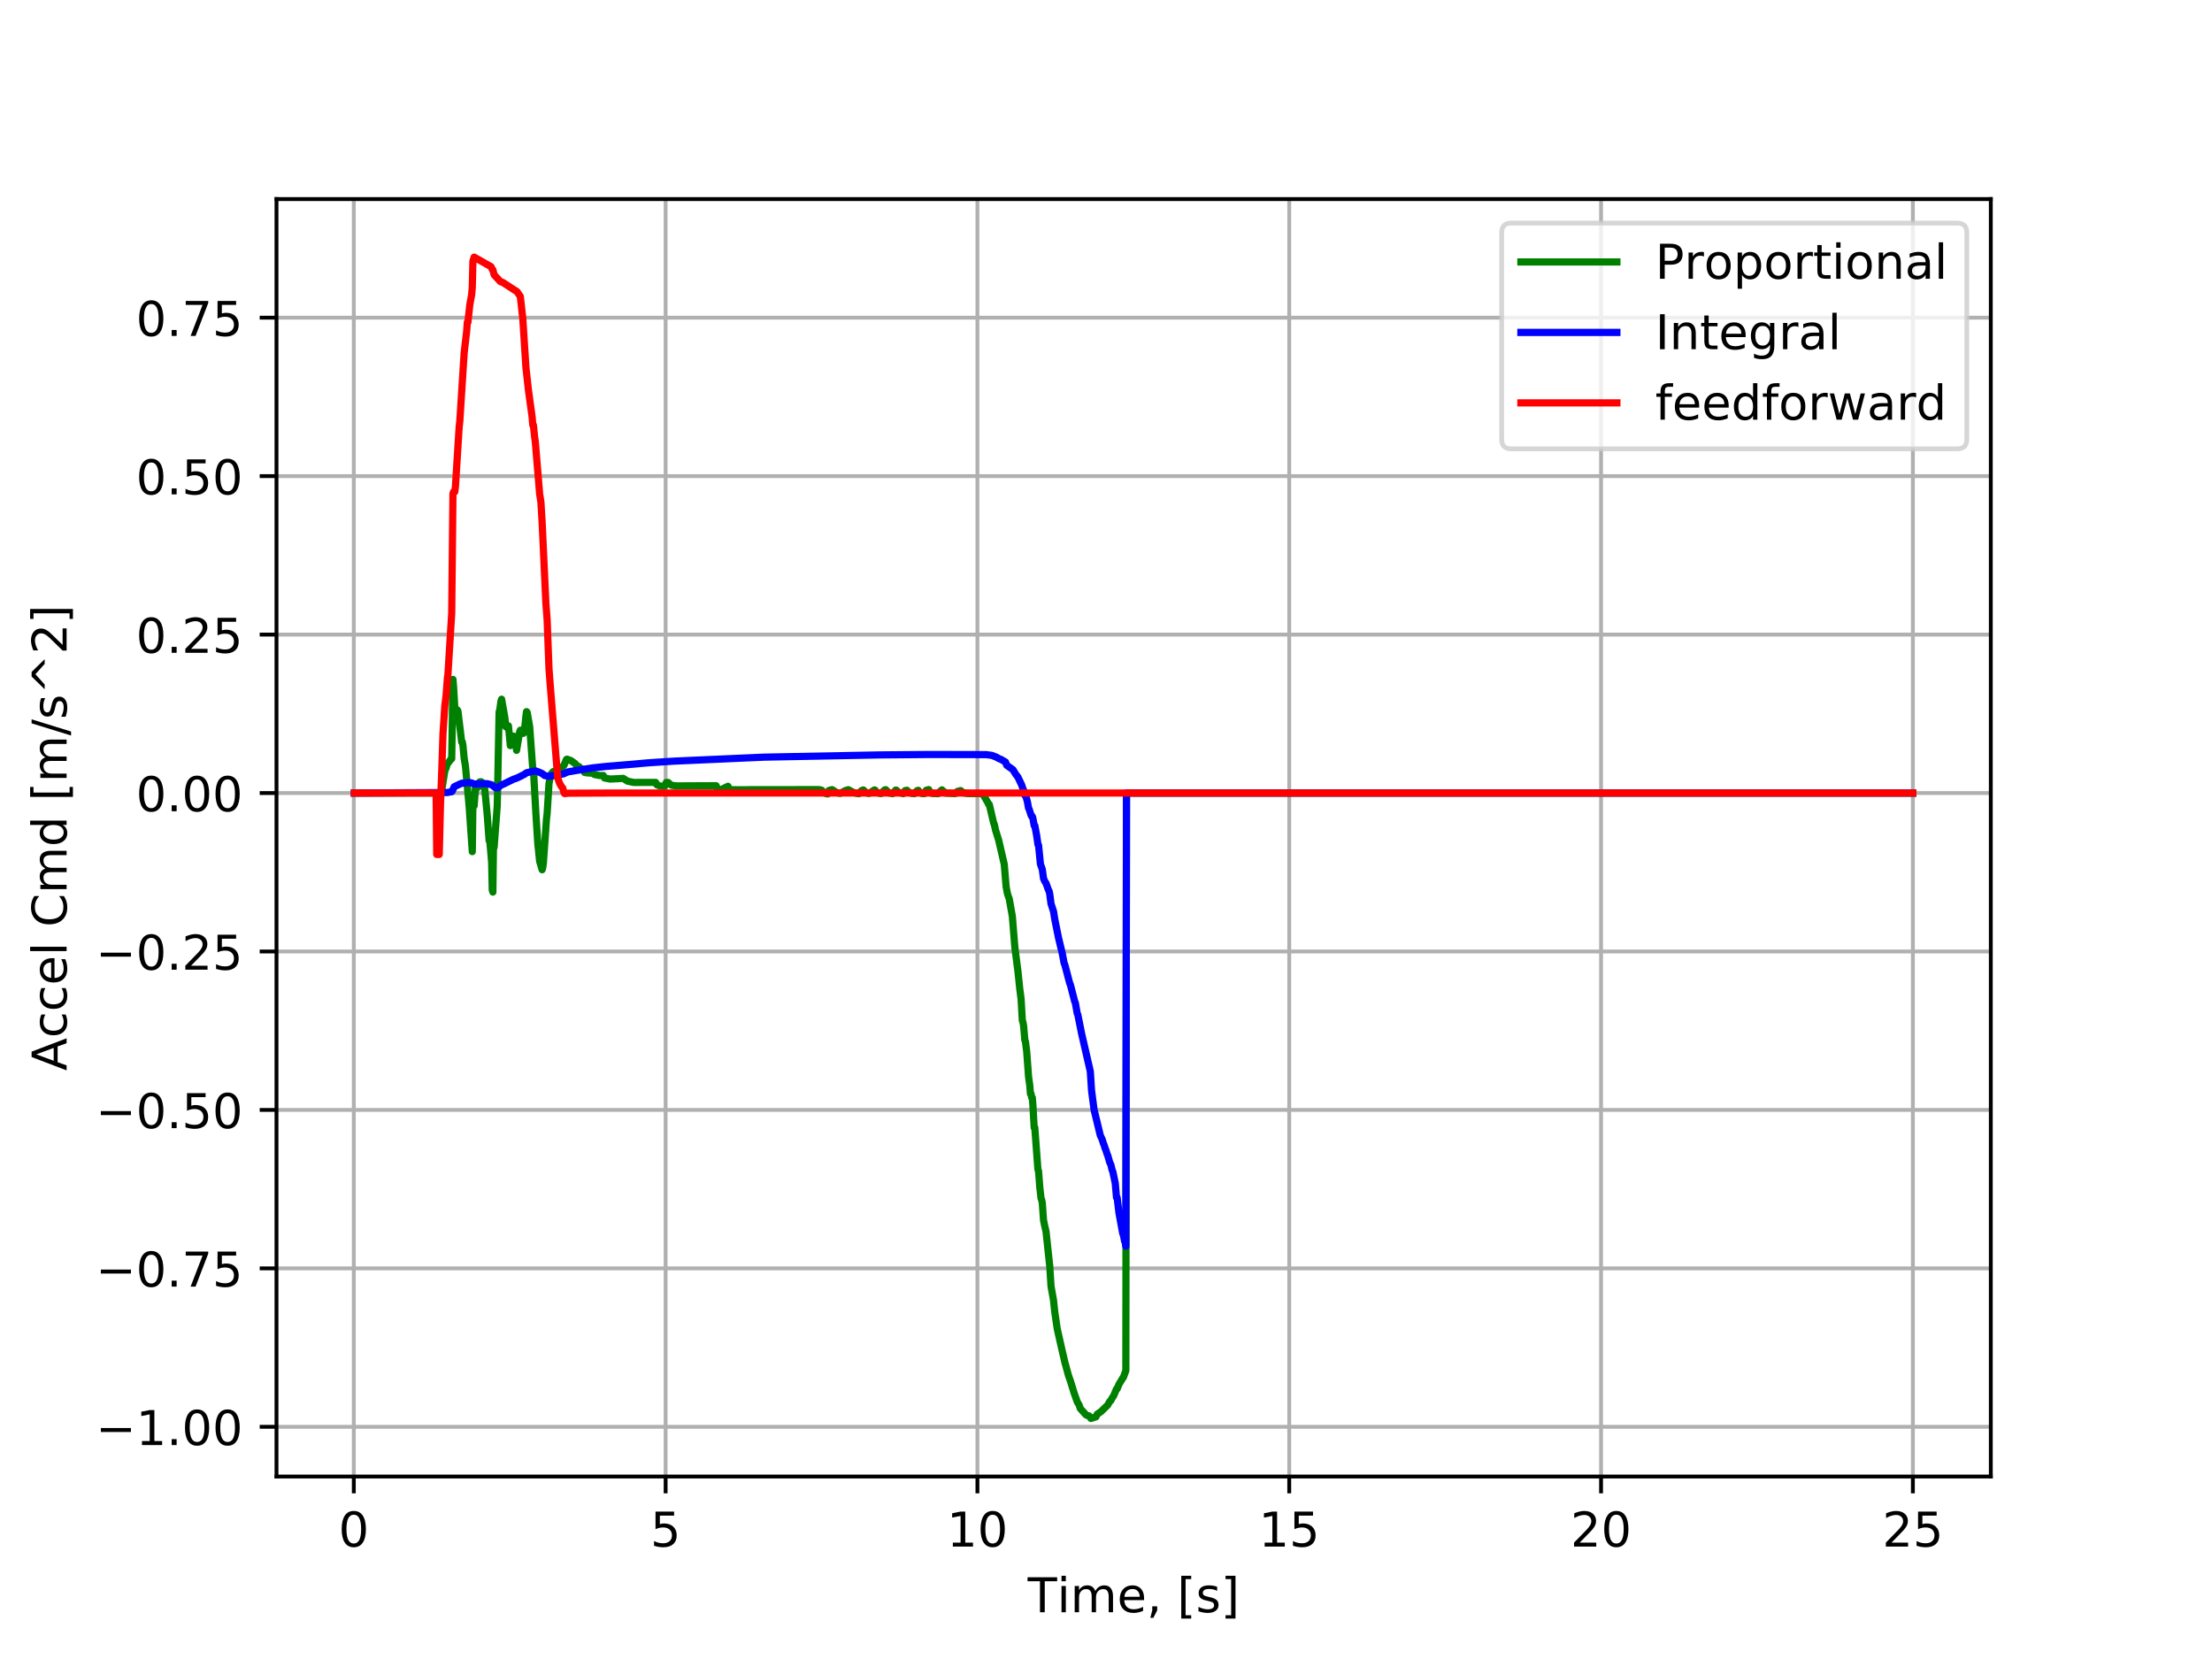 <?xml version="1.0" encoding="utf-8" standalone="no"?>
<!DOCTYPE svg PUBLIC "-//W3C//DTD SVG 1.1//EN"
  "http://www.w3.org/Graphics/SVG/1.1/DTD/svg11.dtd">
<!-- Created with matplotlib (http://matplotlib.org/) -->
<svg height="345.6pt" version="1.1" viewBox="0 0 460.8 345.6" width="460.8pt" xmlns="http://www.w3.org/2000/svg" xmlns:xlink="http://www.w3.org/1999/xlink">
 <defs>
  <style type="text/css">
*{stroke-linecap:butt;stroke-linejoin:round;}
  </style>
 </defs>
 <g id="figure_1">
  <g id="patch_1">
   <path d="M 0 345.6 
L 460.8 345.6 
L 460.8 0 
L 0 0 
z
" style="fill:#ffffff;"/>
  </g>
  <g id="axes_1">
   <g id="patch_2">
    <path d="M 57.6 307.584 
L 414.72 307.584 
L 414.72 41.472 
L 57.6 41.472 
z
" style="fill:#ffffff;"/>
   </g>
   <g id="matplotlib.axis_1">
    <g id="xtick_1">
     <g id="line2d_1">
      <path clip-path="url(#pc767f02cb2)" d="M 73.703 307.584 
L 73.703 41.472 
" style="fill:none;stroke:#b0b0b0;stroke-linecap:square;stroke-width:0.8;"/>
     </g>
     <g id="line2d_2">
      <defs>
       <path d="M 0 0 
L 0 3.5 
" id="m3c11b7b34b" style="stroke:#000000;stroke-width:0.8;"/>
      </defs>
      <g>
       <use style="stroke:#000000;stroke-width:0.8;" x="73.703" xlink:href="#m3c11b7b34b" y="307.584"/>
      </g>
     </g>
     <g id="text_1">
      <!-- 0 -->
      <defs>
       <path d="M 31.781 66.406 
Q 24.172 66.406 20.328 58.906 
Q 16.5 51.422 16.5 36.375 
Q 16.5 21.391 20.328 13.891 
Q 24.172 6.391 31.781 6.391 
Q 39.453 6.391 43.281 13.891 
Q 47.125 21.391 47.125 36.375 
Q 47.125 51.422 43.281 58.906 
Q 39.453 66.406 31.781 66.406 
z
M 31.781 74.219 
Q 44.047 74.219 50.516 64.516 
Q 56.984 54.828 56.984 36.375 
Q 56.984 17.969 50.516 8.266 
Q 44.047 -1.422 31.781 -1.422 
Q 19.531 -1.422 13.062 8.266 
Q 6.594 17.969 6.594 36.375 
Q 6.594 54.828 13.062 64.516 
Q 19.531 74.219 31.781 74.219 
z
" id="DejaVuSans-30"/>
      </defs>
      <g transform="translate(70.522 322.182)scale(0.1 -0.1)">
       <use xlink:href="#DejaVuSans-30"/>
      </g>
     </g>
    </g>
    <g id="xtick_2">
     <g id="line2d_3">
      <path clip-path="url(#pc767f02cb2)" d="M 138.66 307.584 
L 138.66 41.472 
" style="fill:none;stroke:#b0b0b0;stroke-linecap:square;stroke-width:0.8;"/>
     </g>
     <g id="line2d_4">
      <g>
       <use style="stroke:#000000;stroke-width:0.8;" x="138.66" xlink:href="#m3c11b7b34b" y="307.584"/>
      </g>
     </g>
     <g id="text_2">
      <!-- 5 -->
      <defs>
       <path d="M 10.797 72.906 
L 49.516 72.906 
L 49.516 64.594 
L 19.828 64.594 
L 19.828 46.734 
Q 21.969 47.469 24.109 47.828 
Q 26.266 48.188 28.422 48.188 
Q 40.625 48.188 47.75 41.5 
Q 54.891 34.812 54.891 23.391 
Q 54.891 11.625 47.562 5.094 
Q 40.234 -1.422 26.906 -1.422 
Q 22.312 -1.422 17.547 -0.641 
Q 12.797 0.141 7.719 1.703 
L 7.719 11.625 
Q 12.109 9.234 16.797 8.062 
Q 21.484 6.891 26.703 6.891 
Q 35.156 6.891 40.078 11.328 
Q 45.016 15.766 45.016 23.391 
Q 45.016 31 40.078 35.438 
Q 35.156 39.891 26.703 39.891 
Q 22.75 39.891 18.812 39.016 
Q 14.891 38.141 10.797 36.281 
z
" id="DejaVuSans-35"/>
      </defs>
      <g transform="translate(135.478 322.182)scale(0.1 -0.1)">
       <use xlink:href="#DejaVuSans-35"/>
      </g>
     </g>
    </g>
    <g id="xtick_3">
     <g id="line2d_5">
      <path clip-path="url(#pc767f02cb2)" d="M 203.617 307.584 
L 203.617 41.472 
" style="fill:none;stroke:#b0b0b0;stroke-linecap:square;stroke-width:0.8;"/>
     </g>
     <g id="line2d_6">
      <g>
       <use style="stroke:#000000;stroke-width:0.8;" x="203.617" xlink:href="#m3c11b7b34b" y="307.584"/>
      </g>
     </g>
     <g id="text_3">
      <!-- 10 -->
      <defs>
       <path d="M 12.406 8.297 
L 28.516 8.297 
L 28.516 63.922 
L 10.984 60.406 
L 10.984 69.391 
L 28.422 72.906 
L 38.281 72.906 
L 38.281 8.297 
L 54.391 8.297 
L 54.391 0 
L 12.406 0 
z
" id="DejaVuSans-31"/>
      </defs>
      <g transform="translate(197.254 322.182)scale(0.1 -0.1)">
       <use xlink:href="#DejaVuSans-31"/>
       <use x="63.623" xlink:href="#DejaVuSans-30"/>
      </g>
     </g>
    </g>
    <g id="xtick_4">
     <g id="line2d_7">
      <path clip-path="url(#pc767f02cb2)" d="M 268.573 307.584 
L 268.573 41.472 
" style="fill:none;stroke:#b0b0b0;stroke-linecap:square;stroke-width:0.8;"/>
     </g>
     <g id="line2d_8">
      <g>
       <use style="stroke:#000000;stroke-width:0.8;" x="268.573" xlink:href="#m3c11b7b34b" y="307.584"/>
      </g>
     </g>
     <g id="text_4">
      <!-- 15 -->
      <g transform="translate(262.211 322.182)scale(0.1 -0.1)">
       <use xlink:href="#DejaVuSans-31"/>
       <use x="63.623" xlink:href="#DejaVuSans-35"/>
      </g>
     </g>
    </g>
    <g id="xtick_5">
     <g id="line2d_9">
      <path clip-path="url(#pc767f02cb2)" d="M 333.53 307.584 
L 333.53 41.472 
" style="fill:none;stroke:#b0b0b0;stroke-linecap:square;stroke-width:0.8;"/>
     </g>
     <g id="line2d_10">
      <g>
       <use style="stroke:#000000;stroke-width:0.8;" x="333.53" xlink:href="#m3c11b7b34b" y="307.584"/>
      </g>
     </g>
     <g id="text_5">
      <!-- 20 -->
      <defs>
       <path d="M 19.188 8.297 
L 53.609 8.297 
L 53.609 0 
L 7.328 0 
L 7.328 8.297 
Q 12.938 14.109 22.625 23.891 
Q 32.328 33.688 34.812 36.531 
Q 39.547 41.844 41.422 45.531 
Q 43.312 49.219 43.312 52.781 
Q 43.312 58.594 39.234 62.25 
Q 35.156 65.922 28.609 65.922 
Q 23.969 65.922 18.812 64.312 
Q 13.672 62.703 7.812 59.422 
L 7.812 69.391 
Q 13.766 71.781 18.938 73 
Q 24.125 74.219 28.422 74.219 
Q 39.75 74.219 46.484 68.547 
Q 53.219 62.891 53.219 53.422 
Q 53.219 48.922 51.531 44.891 
Q 49.859 40.875 45.406 35.406 
Q 44.188 33.984 37.641 27.219 
Q 31.109 20.453 19.188 8.297 
z
" id="DejaVuSans-32"/>
      </defs>
      <g transform="translate(327.168 322.182)scale(0.1 -0.1)">
       <use xlink:href="#DejaVuSans-32"/>
       <use x="63.623" xlink:href="#DejaVuSans-30"/>
      </g>
     </g>
    </g>
    <g id="xtick_6">
     <g id="line2d_11">
      <path clip-path="url(#pc767f02cb2)" d="M 398.487 307.584 
L 398.487 41.472 
" style="fill:none;stroke:#b0b0b0;stroke-linecap:square;stroke-width:0.8;"/>
     </g>
     <g id="line2d_12">
      <g>
       <use style="stroke:#000000;stroke-width:0.8;" x="398.487" xlink:href="#m3c11b7b34b" y="307.584"/>
      </g>
     </g>
     <g id="text_6">
      <!-- 25 -->
      <g transform="translate(392.125 322.182)scale(0.1 -0.1)">
       <use xlink:href="#DejaVuSans-32"/>
       <use x="63.623" xlink:href="#DejaVuSans-35"/>
      </g>
     </g>
    </g>
    <g id="text_7">
     <!-- Time, [s] -->
     <defs>
      <path d="M -0.297 72.906 
L 61.375 72.906 
L 61.375 64.594 
L 35.5 64.594 
L 35.5 0 
L 25.594 0 
L 25.594 64.594 
L -0.297 64.594 
z
" id="DejaVuSans-54"/>
      <path d="M 9.422 54.688 
L 18.406 54.688 
L 18.406 0 
L 9.422 0 
z
M 9.422 75.984 
L 18.406 75.984 
L 18.406 64.594 
L 9.422 64.594 
z
" id="DejaVuSans-69"/>
      <path d="M 52 44.188 
Q 55.375 50.25 60.062 53.125 
Q 64.75 56 71.094 56 
Q 79.641 56 84.281 50.016 
Q 88.922 44.047 88.922 33.016 
L 88.922 0 
L 79.891 0 
L 79.891 32.719 
Q 79.891 40.578 77.094 44.375 
Q 74.312 48.188 68.609 48.188 
Q 61.625 48.188 57.562 43.547 
Q 53.516 38.922 53.516 30.906 
L 53.516 0 
L 44.484 0 
L 44.484 32.719 
Q 44.484 40.625 41.703 44.406 
Q 38.922 48.188 33.109 48.188 
Q 26.219 48.188 22.156 43.531 
Q 18.109 38.875 18.109 30.906 
L 18.109 0 
L 9.078 0 
L 9.078 54.688 
L 18.109 54.688 
L 18.109 46.188 
Q 21.188 51.219 25.484 53.609 
Q 29.781 56 35.688 56 
Q 41.656 56 45.828 52.969 
Q 50 49.953 52 44.188 
z
" id="DejaVuSans-6d"/>
      <path d="M 56.203 29.594 
L 56.203 25.203 
L 14.891 25.203 
Q 15.484 15.922 20.484 11.062 
Q 25.484 6.203 34.422 6.203 
Q 39.594 6.203 44.453 7.469 
Q 49.312 8.734 54.109 11.281 
L 54.109 2.781 
Q 49.266 0.734 44.188 -0.344 
Q 39.109 -1.422 33.891 -1.422 
Q 20.797 -1.422 13.156 6.188 
Q 5.516 13.812 5.516 26.812 
Q 5.516 40.234 12.766 48.109 
Q 20.016 56 32.328 56 
Q 43.359 56 49.781 48.891 
Q 56.203 41.797 56.203 29.594 
z
M 47.219 32.234 
Q 47.125 39.594 43.094 43.984 
Q 39.062 48.391 32.422 48.391 
Q 24.906 48.391 20.391 44.141 
Q 15.875 39.891 15.188 32.172 
z
" id="DejaVuSans-65"/>
      <path d="M 11.719 12.406 
L 22.016 12.406 
L 22.016 4 
L 14.016 -11.625 
L 7.719 -11.625 
L 11.719 4 
z
" id="DejaVuSans-2c"/>
      <path id="DejaVuSans-20"/>
      <path d="M 8.594 75.984 
L 29.297 75.984 
L 29.297 69 
L 17.578 69 
L 17.578 -6.203 
L 29.297 -6.203 
L 29.297 -13.188 
L 8.594 -13.188 
z
" id="DejaVuSans-5b"/>
      <path d="M 44.281 53.078 
L 44.281 44.578 
Q 40.484 46.531 36.375 47.5 
Q 32.281 48.484 27.875 48.484 
Q 21.188 48.484 17.844 46.438 
Q 14.5 44.391 14.5 40.281 
Q 14.5 37.156 16.891 35.375 
Q 19.281 33.594 26.516 31.984 
L 29.594 31.297 
Q 39.156 29.25 43.188 25.516 
Q 47.219 21.781 47.219 15.094 
Q 47.219 7.469 41.188 3.016 
Q 35.156 -1.422 24.609 -1.422 
Q 20.219 -1.422 15.453 -0.562 
Q 10.688 0.297 5.422 2 
L 5.422 11.281 
Q 10.406 8.688 15.234 7.391 
Q 20.062 6.109 24.812 6.109 
Q 31.156 6.109 34.562 8.281 
Q 37.984 10.453 37.984 14.406 
Q 37.984 18.062 35.516 20.016 
Q 33.062 21.969 24.703 23.781 
L 21.578 24.516 
Q 13.234 26.266 9.516 29.906 
Q 5.812 33.547 5.812 39.891 
Q 5.812 47.609 11.281 51.797 
Q 16.75 56 26.812 56 
Q 31.781 56 36.172 55.266 
Q 40.578 54.547 44.281 53.078 
z
" id="DejaVuSans-73"/>
      <path d="M 30.422 75.984 
L 30.422 -13.188 
L 9.719 -13.188 
L 9.719 -6.203 
L 21.391 -6.203 
L 21.391 69 
L 9.719 69 
L 9.719 75.984 
z
" id="DejaVuSans-5d"/>
     </defs>
     <g transform="translate(214.088 335.861)scale(0.1 -0.1)">
      <use xlink:href="#DejaVuSans-54"/>
      <use x="61.037" xlink:href="#DejaVuSans-69"/>
      <use x="88.82" xlink:href="#DejaVuSans-6d"/>
      <use x="186.232" xlink:href="#DejaVuSans-65"/>
      <use x="247.756" xlink:href="#DejaVuSans-2c"/>
      <use x="279.543" xlink:href="#DejaVuSans-20"/>
      <use x="311.33" xlink:href="#DejaVuSans-5b"/>
      <use x="350.344" xlink:href="#DejaVuSans-73"/>
      <use x="402.443" xlink:href="#DejaVuSans-5d"/>
     </g>
    </g>
   </g>
   <g id="matplotlib.axis_2">
    <g id="ytick_1">
     <g id="line2d_13">
      <path clip-path="url(#pc767f02cb2)" d="M 57.6 297.231 
L 414.72 297.231 
" style="fill:none;stroke:#b0b0b0;stroke-linecap:square;stroke-width:0.8;"/>
     </g>
     <g id="line2d_14">
      <defs>
       <path d="M 0 0 
L -3.5 0 
" id="m447a50651e" style="stroke:#000000;stroke-width:0.8;"/>
      </defs>
      <g>
       <use style="stroke:#000000;stroke-width:0.8;" x="57.6" xlink:href="#m447a50651e" y="297.231"/>
      </g>
     </g>
     <g id="text_8">
      <!-- −1.00 -->
      <defs>
       <path d="M 10.594 35.5 
L 73.188 35.5 
L 73.188 27.203 
L 10.594 27.203 
z
" id="DejaVuSans-2212"/>
       <path d="M 10.688 12.406 
L 21 12.406 
L 21 0 
L 10.688 0 
z
" id="DejaVuSans-2e"/>
      </defs>
      <g transform="translate(19.955 301.03)scale(0.1 -0.1)">
       <use xlink:href="#DejaVuSans-2212"/>
       <use x="83.789" xlink:href="#DejaVuSans-31"/>
       <use x="147.412" xlink:href="#DejaVuSans-2e"/>
       <use x="179.199" xlink:href="#DejaVuSans-30"/>
       <use x="242.822" xlink:href="#DejaVuSans-30"/>
      </g>
     </g>
    </g>
    <g id="ytick_2">
     <g id="line2d_15">
      <path clip-path="url(#pc767f02cb2)" d="M 57.6 264.224 
L 414.72 264.224 
" style="fill:none;stroke:#b0b0b0;stroke-linecap:square;stroke-width:0.8;"/>
     </g>
     <g id="line2d_16">
      <g>
       <use style="stroke:#000000;stroke-width:0.8;" x="57.6" xlink:href="#m447a50651e" y="264.224"/>
      </g>
     </g>
     <g id="text_9">
      <!-- −0.75 -->
      <defs>
       <path d="M 8.203 72.906 
L 55.078 72.906 
L 55.078 68.703 
L 28.609 0 
L 18.312 0 
L 43.219 64.594 
L 8.203 64.594 
z
" id="DejaVuSans-37"/>
      </defs>
      <g transform="translate(19.955 268.023)scale(0.1 -0.1)">
       <use xlink:href="#DejaVuSans-2212"/>
       <use x="83.789" xlink:href="#DejaVuSans-30"/>
       <use x="147.412" xlink:href="#DejaVuSans-2e"/>
       <use x="179.199" xlink:href="#DejaVuSans-37"/>
       <use x="242.822" xlink:href="#DejaVuSans-35"/>
      </g>
     </g>
    </g>
    <g id="ytick_3">
     <g id="line2d_17">
      <path clip-path="url(#pc767f02cb2)" d="M 57.6 231.216 
L 414.72 231.216 
" style="fill:none;stroke:#b0b0b0;stroke-linecap:square;stroke-width:0.8;"/>
     </g>
     <g id="line2d_18">
      <g>
       <use style="stroke:#000000;stroke-width:0.8;" x="57.6" xlink:href="#m447a50651e" y="231.216"/>
      </g>
     </g>
     <g id="text_10">
      <!-- −0.50 -->
      <g transform="translate(19.955 235.015)scale(0.1 -0.1)">
       <use xlink:href="#DejaVuSans-2212"/>
       <use x="83.789" xlink:href="#DejaVuSans-30"/>
       <use x="147.412" xlink:href="#DejaVuSans-2e"/>
       <use x="179.199" xlink:href="#DejaVuSans-35"/>
       <use x="242.822" xlink:href="#DejaVuSans-30"/>
      </g>
     </g>
    </g>
    <g id="ytick_4">
     <g id="line2d_19">
      <path clip-path="url(#pc767f02cb2)" d="M 57.6 198.209 
L 414.72 198.209 
" style="fill:none;stroke:#b0b0b0;stroke-linecap:square;stroke-width:0.8;"/>
     </g>
     <g id="line2d_20">
      <g>
       <use style="stroke:#000000;stroke-width:0.8;" x="57.6" xlink:href="#m447a50651e" y="198.209"/>
      </g>
     </g>
     <g id="text_11">
      <!-- −0.25 -->
      <g transform="translate(19.955 202.008)scale(0.1 -0.1)">
       <use xlink:href="#DejaVuSans-2212"/>
       <use x="83.789" xlink:href="#DejaVuSans-30"/>
       <use x="147.412" xlink:href="#DejaVuSans-2e"/>
       <use x="179.199" xlink:href="#DejaVuSans-32"/>
       <use x="242.822" xlink:href="#DejaVuSans-35"/>
      </g>
     </g>
    </g>
    <g id="ytick_5">
     <g id="line2d_21">
      <path clip-path="url(#pc767f02cb2)" d="M 57.6 165.201 
L 414.72 165.201 
" style="fill:none;stroke:#b0b0b0;stroke-linecap:square;stroke-width:0.8;"/>
     </g>
     <g id="line2d_22">
      <g>
       <use style="stroke:#000000;stroke-width:0.8;" x="57.6" xlink:href="#m447a50651e" y="165.201"/>
      </g>
     </g>
     <g id="text_12">
      <!-- 0.00 -->
      <g transform="translate(28.334 169)scale(0.1 -0.1)">
       <use xlink:href="#DejaVuSans-30"/>
       <use x="63.623" xlink:href="#DejaVuSans-2e"/>
       <use x="95.41" xlink:href="#DejaVuSans-30"/>
       <use x="159.033" xlink:href="#DejaVuSans-30"/>
      </g>
     </g>
    </g>
    <g id="ytick_6">
     <g id="line2d_23">
      <path clip-path="url(#pc767f02cb2)" d="M 57.6 132.194 
L 414.72 132.194 
" style="fill:none;stroke:#b0b0b0;stroke-linecap:square;stroke-width:0.8;"/>
     </g>
     <g id="line2d_24">
      <g>
       <use style="stroke:#000000;stroke-width:0.8;" x="57.6" xlink:href="#m447a50651e" y="132.194"/>
      </g>
     </g>
     <g id="text_13">
      <!-- 0.25 -->
      <g transform="translate(28.334 135.993)scale(0.1 -0.1)">
       <use xlink:href="#DejaVuSans-30"/>
       <use x="63.623" xlink:href="#DejaVuSans-2e"/>
       <use x="95.41" xlink:href="#DejaVuSans-32"/>
       <use x="159.033" xlink:href="#DejaVuSans-35"/>
      </g>
     </g>
    </g>
    <g id="ytick_7">
     <g id="line2d_25">
      <path clip-path="url(#pc767f02cb2)" d="M 57.6 99.186 
L 414.72 99.186 
" style="fill:none;stroke:#b0b0b0;stroke-linecap:square;stroke-width:0.8;"/>
     </g>
     <g id="line2d_26">
      <g>
       <use style="stroke:#000000;stroke-width:0.8;" x="57.6" xlink:href="#m447a50651e" y="99.186"/>
      </g>
     </g>
     <g id="text_14">
      <!-- 0.50 -->
      <g transform="translate(28.334 102.986)scale(0.1 -0.1)">
       <use xlink:href="#DejaVuSans-30"/>
       <use x="63.623" xlink:href="#DejaVuSans-2e"/>
       <use x="95.41" xlink:href="#DejaVuSans-35"/>
       <use x="159.033" xlink:href="#DejaVuSans-30"/>
      </g>
     </g>
    </g>
    <g id="ytick_8">
     <g id="line2d_27">
      <path clip-path="url(#pc767f02cb2)" d="M 57.6 66.179 
L 414.72 66.179 
" style="fill:none;stroke:#b0b0b0;stroke-linecap:square;stroke-width:0.8;"/>
     </g>
     <g id="line2d_28">
      <g>
       <use style="stroke:#000000;stroke-width:0.8;" x="57.6" xlink:href="#m447a50651e" y="66.179"/>
      </g>
     </g>
     <g id="text_15">
      <!-- 0.75 -->
      <g transform="translate(28.334 69.978)scale(0.1 -0.1)">
       <use xlink:href="#DejaVuSans-30"/>
       <use x="63.623" xlink:href="#DejaVuSans-2e"/>
       <use x="95.41" xlink:href="#DejaVuSans-37"/>
       <use x="159.033" xlink:href="#DejaVuSans-35"/>
      </g>
     </g>
    </g>
    <g id="text_16">
     <!-- Accel Cmd [m/s^2] -->
     <defs>
      <path d="M 34.188 63.188 
L 20.797 26.906 
L 47.609 26.906 
z
M 28.609 72.906 
L 39.797 72.906 
L 67.578 0 
L 57.328 0 
L 50.688 18.703 
L 17.828 18.703 
L 11.188 0 
L 0.781 0 
z
" id="DejaVuSans-41"/>
      <path d="M 48.781 52.594 
L 48.781 44.188 
Q 44.969 46.297 41.141 47.344 
Q 37.312 48.391 33.406 48.391 
Q 24.656 48.391 19.812 42.844 
Q 14.984 37.312 14.984 27.297 
Q 14.984 17.281 19.812 11.734 
Q 24.656 6.203 33.406 6.203 
Q 37.312 6.203 41.141 7.25 
Q 44.969 8.297 48.781 10.406 
L 48.781 2.094 
Q 45.016 0.344 40.984 -0.531 
Q 36.969 -1.422 32.422 -1.422 
Q 20.062 -1.422 12.781 6.344 
Q 5.516 14.109 5.516 27.297 
Q 5.516 40.672 12.859 48.328 
Q 20.219 56 33.016 56 
Q 37.156 56 41.109 55.141 
Q 45.062 54.297 48.781 52.594 
z
" id="DejaVuSans-63"/>
      <path d="M 9.422 75.984 
L 18.406 75.984 
L 18.406 0 
L 9.422 0 
z
" id="DejaVuSans-6c"/>
      <path d="M 64.406 67.281 
L 64.406 56.891 
Q 59.422 61.531 53.781 63.812 
Q 48.141 66.109 41.797 66.109 
Q 29.297 66.109 22.656 58.469 
Q 16.016 50.828 16.016 36.375 
Q 16.016 21.969 22.656 14.328 
Q 29.297 6.688 41.797 6.688 
Q 48.141 6.688 53.781 8.984 
Q 59.422 11.281 64.406 15.922 
L 64.406 5.609 
Q 59.234 2.094 53.438 0.328 
Q 47.656 -1.422 41.219 -1.422 
Q 24.656 -1.422 15.125 8.703 
Q 5.609 18.844 5.609 36.375 
Q 5.609 53.953 15.125 64.078 
Q 24.656 74.219 41.219 74.219 
Q 47.75 74.219 53.531 72.484 
Q 59.328 70.75 64.406 67.281 
z
" id="DejaVuSans-43"/>
      <path d="M 45.406 46.391 
L 45.406 75.984 
L 54.391 75.984 
L 54.391 0 
L 45.406 0 
L 45.406 8.203 
Q 42.578 3.328 38.25 0.953 
Q 33.938 -1.422 27.875 -1.422 
Q 17.969 -1.422 11.734 6.484 
Q 5.516 14.406 5.516 27.297 
Q 5.516 40.188 11.734 48.094 
Q 17.969 56 27.875 56 
Q 33.938 56 38.25 53.625 
Q 42.578 51.266 45.406 46.391 
z
M 14.797 27.297 
Q 14.797 17.391 18.875 11.75 
Q 22.953 6.109 30.078 6.109 
Q 37.203 6.109 41.297 11.75 
Q 45.406 17.391 45.406 27.297 
Q 45.406 37.203 41.297 42.844 
Q 37.203 48.484 30.078 48.484 
Q 22.953 48.484 18.875 42.844 
Q 14.797 37.203 14.797 27.297 
z
" id="DejaVuSans-64"/>
      <path d="M 25.391 72.906 
L 33.688 72.906 
L 8.297 -9.281 
L 0 -9.281 
z
" id="DejaVuSans-2f"/>
      <path d="M 46.688 72.906 
L 73.188 45.703 
L 63.375 45.703 
L 41.891 64.984 
L 20.406 45.703 
L 10.594 45.703 
L 37.109 72.906 
z
" id="DejaVuSans-5e"/>
     </defs>
     <g transform="translate(13.875 223.058)rotate(-90)scale(0.1 -0.1)">
      <use xlink:href="#DejaVuSans-41"/>
      <use x="68.393" xlink:href="#DejaVuSans-63"/>
      <use x="123.373" xlink:href="#DejaVuSans-63"/>
      <use x="178.354" xlink:href="#DejaVuSans-65"/>
      <use x="239.877" xlink:href="#DejaVuSans-6c"/>
      <use x="267.66" xlink:href="#DejaVuSans-20"/>
      <use x="299.447" xlink:href="#DejaVuSans-43"/>
      <use x="369.271" xlink:href="#DejaVuSans-6d"/>
      <use x="466.684" xlink:href="#DejaVuSans-64"/>
      <use x="530.16" xlink:href="#DejaVuSans-20"/>
      <use x="561.947" xlink:href="#DejaVuSans-5b"/>
      <use x="600.961" xlink:href="#DejaVuSans-6d"/>
      <use x="698.373" xlink:href="#DejaVuSans-2f"/>
      <use x="732.064" xlink:href="#DejaVuSans-73"/>
      <use x="784.164" xlink:href="#DejaVuSans-5e"/>
      <use x="867.953" xlink:href="#DejaVuSans-32"/>
      <use x="931.576" xlink:href="#DejaVuSans-5d"/>
     </g>
    </g>
   </g>
   <g id="line2d_29">
    <path clip-path="url(#pc767f02cb2)" d="M 73.833 165.201 
L 90.851 165.201 
L 90.981 165.494 
L 91.111 165.485 
L 91.241 165.627 
L 91.631 165.443 
L 91.891 164.992 
L 92.021 164.644 
L 92.67 160.541 
L 92.93 159.992 
L 93.19 159.024 
L 93.32 158.992 
L 93.969 158.1 
L 94.099 158.07 
L 94.359 141.533 
L 94.489 143.131 
L 94.749 147.494 
L 94.879 147.981 
L 95.269 147.89 
L 95.398 148.118 
L 96.178 154.591 
L 96.308 154.558 
L 96.438 155.297 
L 96.698 158.03 
L 96.957 159.544 
L 97.737 168.069 
L 98.257 175.585 
L 98.386 177.411 
L 98.516 167.282 
L 98.646 167.845 
L 98.776 167.87 
L 99.036 164.202 
L 99.296 163.44 
L 99.426 164.013 
L 99.556 164.016 
L 99.945 162.878 
L 100.075 163.22 
L 100.205 162.847 
L 100.465 163.192 
L 100.595 163.085 
L 100.985 164.371 
L 101.504 169.821 
L 101.894 175.135 
L 102.024 175.135 
L 102.414 179.549 
L 102.544 185.395 
L 102.674 185.838 
L 102.804 175.594 
L 102.933 176.514 
L 103.193 172.974 
L 103.583 167.906 
L 103.713 161.698 
L 103.973 148.282 
L 104.103 147.92 
L 104.362 146.029 
L 104.492 145.662 
L 105.142 149.323 
L 105.402 151.438 
L 105.662 151.117 
L 105.921 151.214 
L 106.311 155.32 
L 106.571 154.418 
L 106.831 153.559 
L 106.961 153.344 
L 107.091 153.4 
L 107.35 154.781 
L 107.48 155.087 
L 107.61 156.312 
L 108.26 152.421 
L 108.39 152.117 
L 108.78 152.784 
L 109.039 152.76 
L 109.169 151.75 
L 109.299 151.693 
L 109.559 149.197 
L 109.689 148.248 
L 109.819 148.404 
L 110.338 151.344 
L 110.988 160.2 
L 111.118 160.2 
L 111.378 164.872 
L 111.638 169.506 
L 112.027 175.675 
L 112.417 179.431 
L 112.937 181.183 
L 113.067 180.729 
L 113.197 179.785 
L 113.846 170.567 
L 113.976 169.494 
L 114.366 163.228 
L 114.626 161.843 
L 114.885 161.129 
L 115.275 160.725 
L 115.665 160.752 
L 115.795 160.783 
L 116.055 160.573 
L 116.964 159.949 
L 117.484 159.423 
L 118.003 158.202 
L 118.133 158.149 
L 118.523 158.309 
L 118.913 158.432 
L 119.822 159.071 
L 120.082 159.459 
L 120.602 159.688 
L 120.991 160.107 
L 121.511 160.263 
L 121.641 160.47 
L 121.771 160.909 
L 122.291 161.005 
L 123.46 161.077 
L 123.85 161.354 
L 124.889 161.552 
L 125.668 161.544 
L 125.928 162.067 
L 127.097 162.289 
L 128.656 162.218 
L 129.826 162.149 
L 130.735 162.735 
L 132.034 162.997 
L 136.581 162.984 
L 136.841 163.491 
L 137.49 163.743 
L 138.4 163.782 
L 138.53 163.683 
L 138.79 163.001 
L 139.179 162.995 
L 139.699 163.478 
L 140.089 163.62 
L 140.998 163.721 
L 142.557 163.706 
L 149.183 163.678 
L 149.443 164.289 
L 150.092 164.554 
L 150.612 164.301 
L 151.651 163.792 
L 151.911 164.383 
L 152.431 164.507 
L 154.509 164.531 
L 156.328 164.502 
L 170.618 164.49 
L 171.138 164.59 
L 171.658 165.101 
L 172.048 165.337 
L 172.437 165.389 
L 172.697 164.657 
L 173.347 164.497 
L 174.386 165.162 
L 175.036 165.28 
L 176.075 164.706 
L 176.724 164.508 
L 177.894 165.129 
L 178.543 165.299 
L 178.933 165.343 
L 179.453 164.714 
L 179.842 164.558 
L 180.492 165.181 
L 181.012 165.298 
L 182.181 164.548 
L 182.311 164.617 
L 182.7 165.151 
L 183.48 165.319 
L 183.74 165.238 
L 184.13 164.669 
L 184.389 164.515 
L 184.519 164.502 
L 185.169 165.19 
L 185.948 165.339 
L 186.598 164.587 
L 186.728 164.613 
L 187.247 165.087 
L 188.157 165.335 
L 188.547 164.699 
L 188.936 164.625 
L 189.196 164.934 
L 189.846 165.279 
L 190.495 165.34 
L 190.625 165.242 
L 191.015 164.735 
L 191.275 164.632 
L 191.665 165.13 
L 192.054 165.316 
L 192.574 165.336 
L 192.964 164.615 
L 193.483 164.489 
L 193.743 165.094 
L 194.263 165.311 
L 195.432 165.336 
L 195.822 164.864 
L 196.082 164.68 
L 196.212 164.541 
L 196.991 165.225 
L 198.94 165.333 
L 199.2 165.231 
L 199.459 164.86 
L 200.109 164.691 
L 200.758 165.191 
L 201.668 165.321 
L 204.266 165.314 
L 204.656 165.311 
L 205.305 166.366 
L 205.565 166.838 
L 205.695 167.015 
L 205.955 167.577 
L 206.085 167.577 
L 206.994 171.45 
L 207.124 171.706 
L 207.384 172.904 
L 208.034 174.994 
L 209.203 180.045 
L 209.593 184.714 
L 209.852 186.088 
L 210.112 186.899 
L 210.242 187.235 
L 210.892 190.914 
L 211.411 197.349 
L 212.061 202.393 
L 212.451 206.135 
L 212.711 208.1 
L 212.97 212.601 
L 213.1 212.933 
L 213.23 213.668 
L 213.49 216.668 
L 213.62 216.983 
L 213.88 219.045 
L 214.27 224.32 
L 214.529 226.189 
L 214.659 227.868 
L 214.789 227.868 
L 214.919 228.666 
L 215.049 228.666 
L 215.179 230.356 
L 215.439 234.917 
L 215.569 234.917 
L 216.218 243.653 
L 216.348 243.944 
L 216.608 247.335 
L 216.868 249.656 
L 216.998 249.936 
L 217.128 250.593 
L 217.387 254.207 
L 217.647 255.445 
L 217.907 256.55 
L 218.687 263.824 
L 218.946 267.95 
L 219.466 270.879 
L 219.726 273.321 
L 220.246 276.841 
L 221.155 280.88 
L 221.805 283.686 
L 222.584 286.544 
L 222.974 287.641 
L 223.753 290.173 
L 224.403 292.011 
L 224.793 292.675 
L 225.052 293.438 
L 225.832 294.281 
L 226.222 294.731 
L 226.611 294.914 
L 226.871 294.947 
L 227.261 295.488 
L 227.781 295.334 
L 228.17 295.181 
L 228.3 295.165 
L 228.56 294.609 
L 229.08 294.247 
L 229.34 294.08 
L 230.769 292.685 
L 231.158 291.956 
L 231.418 291.759 
L 231.678 291.211 
L 231.938 290.878 
L 232.328 289.979 
L 232.587 289.335 
L 232.717 289.335 
L 233.107 288.369 
L 233.887 287.078 
L 234.016 286.942 
L 234.536 285.518 
L 234.666 165.201 
L 398.487 165.201 
L 398.487 165.201 
" style="fill:none;stroke:#008000;stroke-linecap:square;stroke-width:1.5;"/>
   </g>
   <g id="line2d_30">
    <path clip-path="url(#pc767f02cb2)" d="M 73.833 165.201 
L 93.19 165.098 
L 94.099 164.922 
L 94.229 164.778 
L 94.619 163.901 
L 95.139 163.64 
L 96.178 163.17 
L 97.607 163.007 
L 98.257 163.107 
L 98.776 163.334 
L 99.945 163.289 
L 101.504 163.254 
L 102.414 163.487 
L 103.193 164.088 
L 103.713 164.137 
L 104.233 163.637 
L 105.012 163.282 
L 106.961 162.331 
L 107.61 162.111 
L 108.39 161.746 
L 109.299 161.278 
L 109.689 160.982 
L 111.248 160.626 
L 111.897 160.69 
L 112.937 161.139 
L 113.456 161.558 
L 114.366 161.73 
L 117.354 161.225 
L 118.263 160.812 
L 120.212 160.478 
L 123.59 159.947 
L 126.188 159.667 
L 132.294 159.159 
L 133.983 158.998 
L 135.412 158.883 
L 139.439 158.618 
L 140.608 158.55 
L 159.186 157.727 
L 183.35 157.262 
L 193.613 157.172 
L 205.435 157.199 
L 206.605 157.359 
L 207.514 157.705 
L 208.164 158.064 
L 208.553 158.209 
L 209.463 158.748 
L 209.723 159.424 
L 211.022 160.343 
L 211.541 161.21 
L 212.061 161.902 
L 212.84 163.54 
L 213.1 164.358 
L 213.23 164.568 
L 213.49 165.662 
L 213.75 166.004 
L 214.01 166.955 
L 214.27 168.344 
L 214.399 168.604 
L 214.789 169.808 
L 214.919 170.084 
L 215.049 170.084 
L 215.179 170.506 
L 215.439 171.987 
L 215.569 171.987 
L 215.958 174.057 
L 216.218 175.908 
L 216.348 176.079 
L 216.738 179.999 
L 216.998 180.734 
L 217.128 181.106 
L 217.387 183.015 
L 217.647 183.602 
L 217.907 183.999 
L 218.427 185.432 
L 218.557 185.643 
L 218.687 186.284 
L 218.946 188.267 
L 219.466 189.861 
L 219.726 191.497 
L 220.505 195.354 
L 221.285 198.601 
L 221.675 200.65 
L 221.805 200.909 
L 222.844 204.85 
L 222.974 205.117 
L 223.883 208.637 
L 224.013 208.911 
L 224.403 211.115 
L 224.533 211.392 
L 224.922 213.339 
L 225.312 215.298 
L 227.131 223.202 
L 227.391 227.18 
L 227.91 231.154 
L 229.21 236.522 
L 229.599 237.364 
L 229.859 238.205 
L 229.989 238.485 
L 230.249 239.324 
L 230.379 239.603 
L 230.639 240.438 
L 230.769 240.716 
L 231.158 242.101 
L 231.418 242.653 
L 231.678 243.755 
L 231.808 244.029 
L 232.328 246.488 
L 232.587 249.473 
L 232.717 249.473 
L 233.107 252.708 
L 233.887 256.984 
L 234.016 257.25 
L 234.276 258.573 
L 234.406 258.837 
L 234.536 259.626 
L 234.666 165.201 
L 398.487 165.201 
L 398.487 165.201 
" style="fill:none;stroke:#0000ff;stroke-linecap:square;stroke-width:1.5;"/>
   </g>
   <g id="line2d_31">
    <path clip-path="url(#pc767f02cb2)" d="M 73.833 165.201 
L 90.851 165.201 
L 90.981 178.002 
L 91.501 178.002 
L 91.761 167.627 
L 92.021 160.703 
L 92.28 152.882 
L 92.67 146.988 
L 92.93 144.88 
L 93.19 141.355 
L 93.32 140.381 
L 94.099 127.769 
L 94.359 102.829 
L 94.489 102.442 
L 94.749 102.442 
L 94.879 101.295 
L 95.658 88.872 
L 95.788 87.727 
L 96.698 73.445 
L 97.217 68.993 
L 97.347 67.124 
L 97.477 67.124 
L 97.867 63.502 
L 98.257 61.35 
L 98.386 59.812 
L 98.516 54.388 
L 98.776 53.568 
L 102.284 55.55 
L 102.544 56.128 
L 102.674 56.213 
L 102.933 57.247 
L 104.233 58.655 
L 104.752 58.842 
L 107.74 60.789 
L 108.26 61.575 
L 108.39 61.757 
L 108.909 66.372 
L 109.559 76.541 
L 110.079 81.238 
L 110.858 86.922 
L 110.988 88.569 
L 111.118 88.569 
L 111.378 91.1 
L 111.508 91.945 
L 112.417 102.918 
L 112.677 104.558 
L 112.937 108.817 
L 113.716 125.652 
L 113.976 129.086 
L 114.366 139.357 
L 114.626 142.776 
L 116.185 162.078 
L 116.574 163.174 
L 116.964 163.87 
L 117.224 164.152 
L 117.484 165.119 
L 117.614 165.319 
L 118.523 165.237 
L 127.357 165.201 
L 398.487 165.201 
L 398.487 165.201 
" style="fill:none;stroke:#ff0000;stroke-linecap:square;stroke-width:1.5;"/>
   </g>
   <g id="patch_3">
    <path d="M 57.6 307.584 
L 57.6 41.472 
" style="fill:none;stroke:#000000;stroke-linecap:square;stroke-linejoin:miter;stroke-width:0.8;"/>
   </g>
   <g id="patch_4">
    <path d="M 414.72 307.584 
L 414.72 41.472 
" style="fill:none;stroke:#000000;stroke-linecap:square;stroke-linejoin:miter;stroke-width:0.8;"/>
   </g>
   <g id="patch_5">
    <path d="M 57.6 307.584 
L 414.72 307.584 
" style="fill:none;stroke:#000000;stroke-linecap:square;stroke-linejoin:miter;stroke-width:0.8;"/>
   </g>
   <g id="patch_6">
    <path d="M 57.6 41.472 
L 414.72 41.472 
" style="fill:none;stroke:#000000;stroke-linecap:square;stroke-linejoin:miter;stroke-width:0.8;"/>
   </g>
   <g id="legend_1">
    <g id="patch_7">
     <path d="M 314.826 93.506 
L 407.72 93.506 
Q 409.72 93.506 409.72 91.506 
L 409.72 48.472 
Q 409.72 46.472 407.72 46.472 
L 314.826 46.472 
Q 312.826 46.472 312.826 48.472 
L 312.826 91.506 
Q 312.826 93.506 314.826 93.506 
z
" style="fill:#ffffff;opacity:0.8;stroke:#cccccc;stroke-linejoin:miter;"/>
    </g>
    <g id="line2d_32">
     <path d="M 316.826 54.57 
L 336.826 54.57 
" style="fill:none;stroke:#008000;stroke-linecap:square;stroke-width:1.5;"/>
    </g>
    <g id="line2d_33"/>
    <g id="text_17">
     <!-- Proportional -->
     <defs>
      <path d="M 19.672 64.797 
L 19.672 37.406 
L 32.078 37.406 
Q 38.969 37.406 42.719 40.969 
Q 46.484 44.531 46.484 51.125 
Q 46.484 57.672 42.719 61.234 
Q 38.969 64.797 32.078 64.797 
z
M 9.812 72.906 
L 32.078 72.906 
Q 44.344 72.906 50.609 67.359 
Q 56.891 61.812 56.891 51.125 
Q 56.891 40.328 50.609 34.812 
Q 44.344 29.297 32.078 29.297 
L 19.672 29.297 
L 19.672 0 
L 9.812 0 
z
" id="DejaVuSans-50"/>
      <path d="M 41.109 46.297 
Q 39.594 47.172 37.812 47.578 
Q 36.031 48 33.891 48 
Q 26.266 48 22.188 43.047 
Q 18.109 38.094 18.109 28.812 
L 18.109 0 
L 9.078 0 
L 9.078 54.688 
L 18.109 54.688 
L 18.109 46.188 
Q 20.953 51.172 25.484 53.578 
Q 30.031 56 36.531 56 
Q 37.453 56 38.578 55.875 
Q 39.703 55.766 41.062 55.516 
z
" id="DejaVuSans-72"/>
      <path d="M 30.609 48.391 
Q 23.391 48.391 19.188 42.75 
Q 14.984 37.109 14.984 27.297 
Q 14.984 17.484 19.156 11.844 
Q 23.344 6.203 30.609 6.203 
Q 37.797 6.203 41.984 11.859 
Q 46.188 17.531 46.188 27.297 
Q 46.188 37.016 41.984 42.703 
Q 37.797 48.391 30.609 48.391 
z
M 30.609 56 
Q 42.328 56 49.016 48.375 
Q 55.719 40.766 55.719 27.297 
Q 55.719 13.875 49.016 6.219 
Q 42.328 -1.422 30.609 -1.422 
Q 18.844 -1.422 12.172 6.219 
Q 5.516 13.875 5.516 27.297 
Q 5.516 40.766 12.172 48.375 
Q 18.844 56 30.609 56 
z
" id="DejaVuSans-6f"/>
      <path d="M 18.109 8.203 
L 18.109 -20.797 
L 9.078 -20.797 
L 9.078 54.688 
L 18.109 54.688 
L 18.109 46.391 
Q 20.953 51.266 25.266 53.625 
Q 29.594 56 35.594 56 
Q 45.562 56 51.781 48.094 
Q 58.016 40.188 58.016 27.297 
Q 58.016 14.406 51.781 6.484 
Q 45.562 -1.422 35.594 -1.422 
Q 29.594 -1.422 25.266 0.953 
Q 20.953 3.328 18.109 8.203 
z
M 48.688 27.297 
Q 48.688 37.203 44.609 42.844 
Q 40.531 48.484 33.406 48.484 
Q 26.266 48.484 22.188 42.844 
Q 18.109 37.203 18.109 27.297 
Q 18.109 17.391 22.188 11.75 
Q 26.266 6.109 33.406 6.109 
Q 40.531 6.109 44.609 11.75 
Q 48.688 17.391 48.688 27.297 
z
" id="DejaVuSans-70"/>
      <path d="M 18.312 70.219 
L 18.312 54.688 
L 36.812 54.688 
L 36.812 47.703 
L 18.312 47.703 
L 18.312 18.016 
Q 18.312 11.328 20.141 9.422 
Q 21.969 7.516 27.594 7.516 
L 36.812 7.516 
L 36.812 0 
L 27.594 0 
Q 17.188 0 13.234 3.875 
Q 9.281 7.766 9.281 18.016 
L 9.281 47.703 
L 2.688 47.703 
L 2.688 54.688 
L 9.281 54.688 
L 9.281 70.219 
z
" id="DejaVuSans-74"/>
      <path d="M 54.891 33.016 
L 54.891 0 
L 45.906 0 
L 45.906 32.719 
Q 45.906 40.484 42.875 44.328 
Q 39.844 48.188 33.797 48.188 
Q 26.516 48.188 22.312 43.547 
Q 18.109 38.922 18.109 30.906 
L 18.109 0 
L 9.078 0 
L 9.078 54.688 
L 18.109 54.688 
L 18.109 46.188 
Q 21.344 51.125 25.703 53.562 
Q 30.078 56 35.797 56 
Q 45.219 56 50.047 50.172 
Q 54.891 44.344 54.891 33.016 
z
" id="DejaVuSans-6e"/>
      <path d="M 34.281 27.484 
Q 23.391 27.484 19.188 25 
Q 14.984 22.516 14.984 16.5 
Q 14.984 11.719 18.141 8.906 
Q 21.297 6.109 26.703 6.109 
Q 34.188 6.109 38.703 11.406 
Q 43.219 16.703 43.219 25.484 
L 43.219 27.484 
z
M 52.203 31.203 
L 52.203 0 
L 43.219 0 
L 43.219 8.297 
Q 40.141 3.328 35.547 0.953 
Q 30.953 -1.422 24.312 -1.422 
Q 15.922 -1.422 10.953 3.297 
Q 6 8.016 6 15.922 
Q 6 25.141 12.172 29.828 
Q 18.359 34.516 30.609 34.516 
L 43.219 34.516 
L 43.219 35.406 
Q 43.219 41.609 39.141 45 
Q 35.062 48.391 27.688 48.391 
Q 23 48.391 18.547 47.266 
Q 14.109 46.141 10.016 43.891 
L 10.016 52.203 
Q 14.938 54.109 19.578 55.047 
Q 24.219 56 28.609 56 
Q 40.484 56 46.344 49.844 
Q 52.203 43.703 52.203 31.203 
z
" id="DejaVuSans-61"/>
     </defs>
     <g transform="translate(344.826 58.07)scale(0.1 -0.1)">
      <use xlink:href="#DejaVuSans-50"/>
      <use x="60.287" xlink:href="#DejaVuSans-72"/>
      <use x="101.369" xlink:href="#DejaVuSans-6f"/>
      <use x="162.551" xlink:href="#DejaVuSans-70"/>
      <use x="226.027" xlink:href="#DejaVuSans-6f"/>
      <use x="287.209" xlink:href="#DejaVuSans-72"/>
      <use x="328.322" xlink:href="#DejaVuSans-74"/>
      <use x="367.531" xlink:href="#DejaVuSans-69"/>
      <use x="395.314" xlink:href="#DejaVuSans-6f"/>
      <use x="456.496" xlink:href="#DejaVuSans-6e"/>
      <use x="519.875" xlink:href="#DejaVuSans-61"/>
      <use x="581.154" xlink:href="#DejaVuSans-6c"/>
     </g>
    </g>
    <g id="line2d_34">
     <path d="M 316.826 69.249 
L 336.826 69.249 
" style="fill:none;stroke:#0000ff;stroke-linecap:square;stroke-width:1.5;"/>
    </g>
    <g id="line2d_35"/>
    <g id="text_18">
     <!-- Integral -->
     <defs>
      <path d="M 9.812 72.906 
L 19.672 72.906 
L 19.672 0 
L 9.812 0 
z
" id="DejaVuSans-49"/>
      <path d="M 45.406 27.984 
Q 45.406 37.75 41.375 43.109 
Q 37.359 48.484 30.078 48.484 
Q 22.859 48.484 18.828 43.109 
Q 14.797 37.75 14.797 27.984 
Q 14.797 18.266 18.828 12.891 
Q 22.859 7.516 30.078 7.516 
Q 37.359 7.516 41.375 12.891 
Q 45.406 18.266 45.406 27.984 
z
M 54.391 6.781 
Q 54.391 -7.172 48.188 -13.984 
Q 42 -20.797 29.203 -20.797 
Q 24.469 -20.797 20.266 -20.094 
Q 16.062 -19.391 12.109 -17.922 
L 12.109 -9.188 
Q 16.062 -11.328 19.922 -12.344 
Q 23.781 -13.375 27.781 -13.375 
Q 36.625 -13.375 41.016 -8.766 
Q 45.406 -4.156 45.406 5.172 
L 45.406 9.625 
Q 42.625 4.781 38.281 2.391 
Q 33.938 0 27.875 0 
Q 17.828 0 11.672 7.656 
Q 5.516 15.328 5.516 27.984 
Q 5.516 40.672 11.672 48.328 
Q 17.828 56 27.875 56 
Q 33.938 56 38.281 53.609 
Q 42.625 51.219 45.406 46.391 
L 45.406 54.688 
L 54.391 54.688 
z
" id="DejaVuSans-67"/>
     </defs>
     <g transform="translate(344.826 72.749)scale(0.1 -0.1)">
      <use xlink:href="#DejaVuSans-49"/>
      <use x="29.492" xlink:href="#DejaVuSans-6e"/>
      <use x="92.871" xlink:href="#DejaVuSans-74"/>
      <use x="132.08" xlink:href="#DejaVuSans-65"/>
      <use x="193.604" xlink:href="#DejaVuSans-67"/>
      <use x="257.08" xlink:href="#DejaVuSans-72"/>
      <use x="298.193" xlink:href="#DejaVuSans-61"/>
      <use x="359.473" xlink:href="#DejaVuSans-6c"/>
     </g>
    </g>
    <g id="line2d_36">
     <path d="M 316.826 83.927 
L 336.826 83.927 
" style="fill:none;stroke:#ff0000;stroke-linecap:square;stroke-width:1.5;"/>
    </g>
    <g id="line2d_37"/>
    <g id="text_19">
     <!-- feedforward -->
     <defs>
      <path d="M 37.109 75.984 
L 37.109 68.5 
L 28.516 68.5 
Q 23.688 68.5 21.797 66.547 
Q 19.922 64.594 19.922 59.516 
L 19.922 54.688 
L 34.719 54.688 
L 34.719 47.703 
L 19.922 47.703 
L 19.922 0 
L 10.891 0 
L 10.891 47.703 
L 2.297 47.703 
L 2.297 54.688 
L 10.891 54.688 
L 10.891 58.5 
Q 10.891 67.625 15.141 71.797 
Q 19.391 75.984 28.609 75.984 
z
" id="DejaVuSans-66"/>
      <path d="M 4.203 54.688 
L 13.188 54.688 
L 24.422 12.016 
L 35.594 54.688 
L 46.188 54.688 
L 57.422 12.016 
L 68.609 54.688 
L 77.594 54.688 
L 63.281 0 
L 52.688 0 
L 40.922 44.828 
L 29.109 0 
L 18.5 0 
z
" id="DejaVuSans-77"/>
     </defs>
     <g transform="translate(344.826 87.427)scale(0.1 -0.1)">
      <use xlink:href="#DejaVuSans-66"/>
      <use x="35.205" xlink:href="#DejaVuSans-65"/>
      <use x="96.729" xlink:href="#DejaVuSans-65"/>
      <use x="158.252" xlink:href="#DejaVuSans-64"/>
      <use x="221.729" xlink:href="#DejaVuSans-66"/>
      <use x="256.934" xlink:href="#DejaVuSans-6f"/>
      <use x="318.115" xlink:href="#DejaVuSans-72"/>
      <use x="359.229" xlink:href="#DejaVuSans-77"/>
      <use x="441.016" xlink:href="#DejaVuSans-61"/>
      <use x="502.295" xlink:href="#DejaVuSans-72"/>
      <use x="543.393" xlink:href="#DejaVuSans-64"/>
     </g>
    </g>
   </g>
  </g>
 </g>
 <defs>
  <clipPath id="pc767f02cb2">
   <rect height="266.112" width="357.12" x="57.6" y="41.472"/>
  </clipPath>
 </defs>
</svg>
